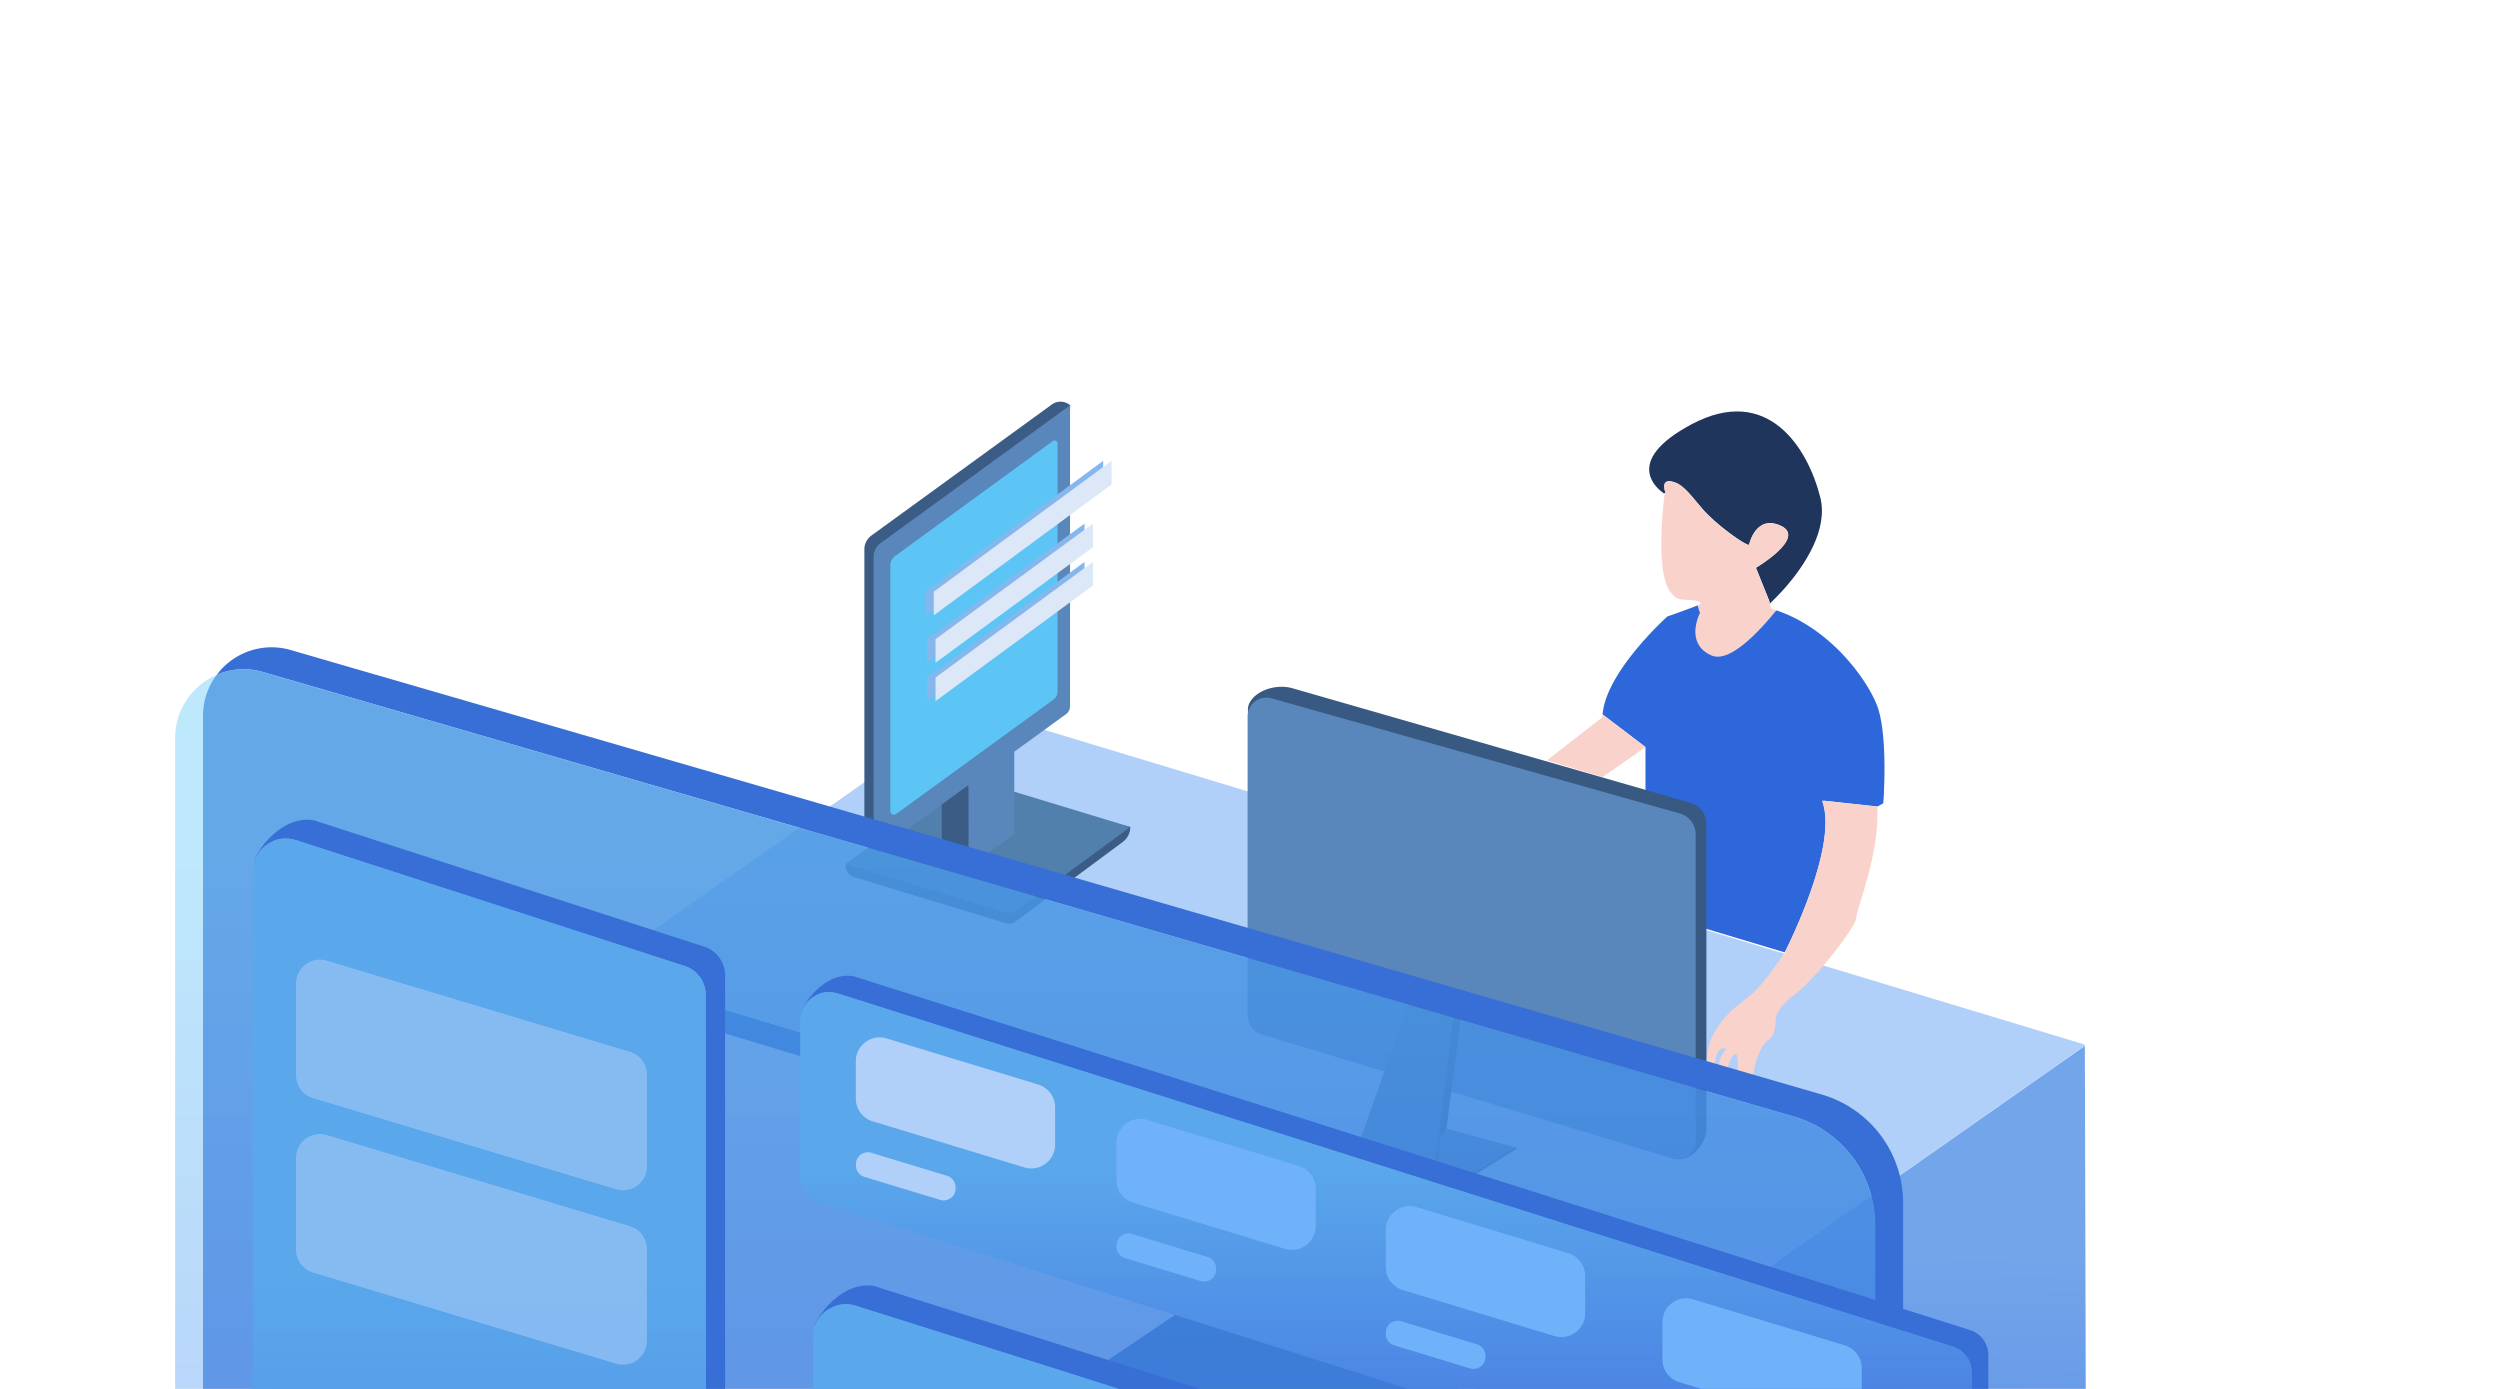 <svg id="图层_6" data-name="图层 6" xmlns="http://www.w3.org/2000/svg" xmlns:xlink="http://www.w3.org/1999/xlink" preserveAspectRatio="xMinYMin meet" viewBox="0 0 720 400"><defs><style>.cls-1{fill:#1f355b;}.cls-2{fill:#f8d2cb;}.cls-3{fill:#2e67da;}.cls-4{fill:none;}.cls-5{fill:#23519b;}.cls-33,.cls-6{fill:#b0d0f9;}.cls-7{fill:url(#未命名的渐变_22);}.cls-8{fill:#215fc1;}.cls-9{fill:#3a5c85;}.cls-10{fill:#5180ad;}.cls-11{fill:#5986bb;}.cls-12{fill:#5cc5f5;}.cls-13{fill:#85b7ed;}.cls-14{fill:#dce8f7;}.cls-15{fill:#385a82;}.cls-16{fill:#4e7ba8;}.cls-17,.cls-18{fill:#376fd6;}.cls-18{opacity:0.74;}.cls-19{opacity:0.4;fill:url(#未命名的渐变_29);}.cls-20{fill:url(#未命名的渐变_37);}.cls-21{fill:url(#未命名的渐变_37-2);}.cls-22{fill:#97c3f2;}.cls-23{opacity:0.66;}.cls-24{fill:#e6f7fc;}.cls-25{fill:url(#未命名的渐变_37-3);}.cls-26{fill:url(#未命名的渐变_37-4);}.cls-27{fill:url(#未命名的渐变_37-5);}.cls-28{fill:url(#未命名的渐变_37-6);}.cls-29{fill:url(#未命名的渐变_37-7);}.cls-30{fill:url(#未命名的渐变_37-8);}.cls-31{fill:url(#未命名的渐变_37-9);}.cls-32{fill:url(#未命名的渐变_39);}.cls-33{opacity:0.5;}.cls-34{fill:#70b2f9;}</style><linearGradient id="未命名的渐变_22" x1="546.84" y1="360.3" x2="544.38" y2="499.59" gradientUnits="userSpaceOnUse"><stop offset="0" stop-color="#73a5ea"/><stop offset="1" stop-color="#5085e4"/></linearGradient><linearGradient id="未命名的渐变_29" x1="295.24" y1="247.29" x2="295.24" y2="522.44" gradientUnits="userSpaceOnUse"><stop offset="0" stop-color="#5cc5f5"/><stop offset="1" stop-color="#4578f1"/></linearGradient><linearGradient id="未命名的渐变_37" x1="343.81" y1="414.68" x2="343.81" y2="487.41" gradientUnits="userSpaceOnUse"><stop offset="0" stop-color="#5aa7eb"/><stop offset="1" stop-color="#4576e1"/></linearGradient><linearGradient id="未命名的渐变_37-2" x1="341.01" y1="416.41" x2="341.01" y2="492.36" xlink:href="#未命名的渐变_37"/><linearGradient id="未命名的渐变_37-3" x1="344.11" y1="513.99" x2="344.11" y2="586.72" xlink:href="#未命名的渐变_37"/><linearGradient id="未命名的渐变_37-4" x1="341.31" y1="515.72" x2="341.31" y2="591.67" xlink:href="#未命名的渐变_37"/><linearGradient id="未命名的渐变_37-5" x1="343.81" y1="614.32" x2="343.81" y2="687.05" xlink:href="#未命名的渐变_37"/><linearGradient id="未命名的渐变_37-6" x1="341.01" y1="616.05" x2="341.01" y2="692.01" xlink:href="#未命名的渐变_37"/><linearGradient id="未命名的渐变_37-7" x1="401.53" y1="334.52" x2="401.53" y2="425.44" xlink:href="#未命名的渐变_37"/><linearGradient id="未命名的渐变_37-8" x1="399.1" y1="336.03" x2="399.1" y2="429.75" xlink:href="#未命名的渐变_37"/><linearGradient id="未命名的渐变_37-9" x1="140.78" y1="365.28" x2="140.78" y2="595.77" xlink:href="#未命名的渐变_37"/><linearGradient id="未命名的渐变_39" x1="137.98" y1="367.01" x2="137.98" y2="600.73" xlink:href="#未命名的渐变_37"/></defs><title>111</title><path class="cls-1" d="M514.51,168.82c-1.72,2-4,4.25-4.84,5.07l-0.09-.73L506,164.21l-0.28-.69s14.54-8.63,7.21-12.09-9.21,5.47-9.21,5.47c-0.87.29-9.51-5.76-13.54-10.5s-5.76-7.21-8.91-7.78-1.59,3.32-1.59,3.32l-0.46.17c-1.52-1-12.4-9.08,8-19.94,21.87-11.6,33.39,6.72,37,21C526.65,152.56,519.62,162.85,514.51,168.82Z"/><path class="cls-2" d="M505.69,163.52l0.28,0.69,3.62,8.95,0.09,0.73,0.39,1.44,1.51,0.46c-5.16,6.38-13.53,15.24-18.69,13-7.86-3.45-3.26-12.28-3.26-12.28a2.93,2.93,0,0,0-2-1.52c1.31-.54,2.23-1,2.14-1.27-0.29-.76-2.11-0.86-4.8-1s-3.26-1.54-3.26-1.54c-3.57-3.2-3.5-14.18-3-21.64,0.29-4.17.7-7.23,0.7-7.23l-0.17-.12,0.46-.17s-1.59-3.89,1.59-3.32,4.88,3,8.91,7.78,12.66,10.79,13.54,10.5c0,0,1.87-8.92,9.21-5.47S505.69,163.52,505.69,163.52Z"/><path class="cls-3" d="M542.19,231.46l-1.41.78a0.42,0.42,0,0,1-.25,0l-15.14-1.64a0.41,0.41,0,0,0-.43.55c4.12,12.5-9.2,39.64-10.8,42.82a0.41,0.41,0,0,1-.49.21l-39.47-11.84a0.42,0.42,0,0,1-.3-0.4V215.37a0.42,0.42,0,0,0-.16-0.33l-12-9.15a0.42,0.42,0,0,1-.17-0.38c1.15-11.95,17.48-26.91,18.6-27.93a0.33,0.33,0,0,1,.14-0.08c0.6-.19,6-2.09,8.58-3.14,0.09,0,.27,1.25.65,1.91a0.41,0.41,0,0,1,0,.38c-0.61,1.29-3.84,8.94,3.35,12.1,5.1,2.24,13.33-6.39,18.5-12.75a0.42,0.42,0,0,1,.46-0.13c14.79,5.06,25.3,18.86,28.62,27,3.24,7.92,2.09,26.09,1.94,28.28A0.4,0.4,0,0,1,542.19,231.46Z"/><path class="cls-2" d="M461.54,205.75l12.38,9.42-12.42,8.62-16-4.81,16-12.42C461.49,206.29,461.51,206,461.54,205.75Z"/><line class="cls-4" x1="461.54" y1="205.75" x2="457.48" y2="202.66"/><path class="cls-5" d="M345.52,377.44L585,449.55l-97.72,65.81L244.18,442.16l94.58-63.7A8,8,0,0,1,345.52,377.44Z"/><polygon class="cls-6" points="489.71 375.18 487.33 375 487.09 377.36 490.74 380.05 493.52 382.11 499.18 372.09 489.71 375.18"/><path class="cls-7" d="M600.34,301.27L497.79,373.11a8.31,8.31,0,0,0-3.4,6.71V514.33h0a4.7,4.7,0,0,1-4.7,4.58h2.06a7.74,7.74,0,0,0,5-1.29L599.51,457.4a2.85,2.85,0,0,0,1.33-2.41l-0.4-154Z"/><path class="cls-6" d="M600.25,300.79l-320.67-97L171.7,279.49l321.2,97.21h0V513.14c0,2.52-1.74,5.31-4.21,5.62a0,0,0,1,0,0,0h1a4.46,4.46,0,0,0,4.61-4.58V375.64l106-74.37A0.27,0.27,0,0,0,600.25,300.79Z"/><path class="cls-8" d="M492.91,383.5a9.17,9.17,0,0,0-6.51-8.76L174.72,280.52a2.34,2.34,0,0,0-3,2.25v1.9a2.34,2.34,0,0,0,1.66,2.24L484.77,381a5,5,0,0,1,3.58,4.83V513.47a1.51,1.51,0,0,1-2,1.45L244.18,442.16a2.39,2.39,0,0,0,.66,3.35l243.68,73.23a2.56,2.56,0,0,0,.89,0,4.78,4.78,0,0,0,3.46-3.88,2.26,2.26,0,0,0,0-.42V383.49h0Z"/><path class="cls-9" d="M277.87,226.71l47.66,11.46h0a5.37,5.37,0,0,1-2.17,4.31l-30.83,22.87a3.34,3.34,0,0,1-2.95.5l-43.52-13.22a3.57,3.57,0,0,1-2.53-3.42v-0.36Z"/><path class="cls-10" d="M280,224.34l45.55,13.83-33,24.18a3.34,3.34,0,0,1-2.95.5l-46.06-14L276.09,225A4.41,4.41,0,0,1,280,224.34Z"/><polygon class="cls-9" points="271.22 221.47 279.56 227.01 279.56 249.66 271.23 244.11 271.22 221.47"/><path class="cls-9" d="M250.89,154.29l52-37.77a4.28,4.28,0,0,1,5.17.07l0.16,0.13-2.71,86-49.66,40.12-2.23.33a4.07,4.07,0,0,1-4.68-4V158.24A4.9,4.9,0,0,1,250.89,154.29Z"/><path class="cls-11" d="M253.61,156.41l54.56-39.69v86.73a2.7,2.7,0,0,1-1.1,2.18l-50.78,36.9a2.94,2.94,0,0,1-4.68-2.37V160.36A4.9,4.9,0,0,1,253.61,156.41Z"/><path class="cls-12" d="M257.8,160.13L303.25,127a0.83,0.83,0,0,1,1.32.66v71.61a2.66,2.66,0,0,1-1.08,2.14l-45.38,33a1.07,1.07,0,0,1-1.71-.86V162.89A3.44,3.44,0,0,1,257.8,160.13Z"/><polygon class="cls-11" points="278.93 222.64 292.11 213.27 292.11 240.29 278.94 249.66 278.93 222.64"/><polygon class="cls-13" points="266.49 170.42 317.71 132.72 317.72 139.51 266.5 177.21 266.49 170.42"/><polygon class="cls-14" points="268.92 170.42 320.14 132.72 320.15 139.51 268.93 177.21 268.92 170.42"/><polygon class="cls-13" points="267 184.08 312.35 150.79 312.36 157.58 267.01 190.87 267 184.08"/><polygon class="cls-14" points="269.43 184.08 314.78 150.79 314.79 157.58 269.44 190.87 269.43 184.08"/><polygon class="cls-13" points="267 195.12 312.35 161.83 312.36 168.62 267.01 201.91 267 195.12"/><polygon class="cls-14" points="269.43 195.12 314.78 161.83 314.79 168.62 269.44 201.91 269.43 195.12"/><line class="cls-4" x1="537.78" y1="219.93" x2="523.39" y2="221.95"/><path class="cls-15" d="M372.15,198.19L487,231.25a6.24,6.24,0,0,1,4.44,6v88.26c0,3.51-4.64,10-10.06,8L366.61,294.88a5.93,5.93,0,0,1-4.22-5.68l-3-85.06C359.73,199.83,366.44,196.64,372.15,198.19Z"/><path class="cls-11" d="M366.28,201.14l117.63,33.18a6.24,6.24,0,0,1,4.44,6v88.26a5.24,5.24,0,0,1-6.76,5L363.53,298a5.93,5.93,0,0,1-4.22-5.68v-86A5.41,5.41,0,0,1,366.28,201.14Z"/><path class="cls-15" d="M415.16,341.8h0a0.75,0.75,0,0,1-.65-0.84L421,291.28a0.75,0.75,0,0,0-.53-0.81l-11.89-3.61a0.75,0.75,0,0,0-.5,0l-1.69.68a0.75,0.75,0,0,0-.43.47l-14.35,46.36a0.75,0.75,0,0,0,.5.94l20,6.06a0.75,0.75,0,0,1,.52.81l0,0.25a0.75,0.75,0,0,0,.56.82l2.22,0.57a0.75,0.75,0,0,0,.67-0.15l20.84-12.88-0.39-.38a0.75,0.75,0,0,0-.55.15l-20.15,11.05A0.75,0.75,0,0,1,415.16,341.8Z"/><polygon class="cls-16" points="436.42 330.44 416.58 325.08 414.78 327.76 413.64 341.24 414.74 342.25 426.88 336.39 436.42 330.44"/><path class="cls-16" d="M406,287.69l12.76,3.87-6.18,50,0.47,1.71-22.77-6.88a1.22,1.22,0,0,1-.8-1.57Z"/><path class="cls-2" d="M534.62,264.35c0.09,2.21-11.6,17.56-17.75,22.07s-5.47,7.68-5.47,7.68c-0.09,4.61-2.39,5.56-2.39,5.56s-2.77,2.15-3.94,9c-2.26,13.32-5,4.13-5,4.13s1.15-9.5-.29-9.21-2.88,5.08-2.59,8.44-0.77,3-.77,3c-4.21-8,.68-12.85.68-12.85s-2.21-1.63-3.07,3.17-2.21,3.06-2.21,3.06c-1.82-11.8,8.06-18.42,12.09-21.59S514,274.32,514,274.32s15.82-30.79,10.73-43.74l15.92,1.73C541.43,245.84,534.53,262.15,534.62,264.35Z"/><path class="cls-17" d="M548.1,346.4V557.81a16.6,16.6,0,0,1-10.88,15.61,16.43,16.43,0,0,0,2.82-9.28V352.73a32.47,32.47,0,0,0-23.56-31.22l-440.87-128a19.56,19.56,0,0,0-13.18.83,19.7,19.7,0,0,1,21.24-7.15l440.87,128A32.47,32.47,0,0,1,548.1,346.4Z"/><path class="cls-18" d="M540,352.73V564.15a16.43,16.43,0,0,1-2.82,9.28,16.47,16.47,0,0,1-10.5.31l-454.66-136a19,19,0,0,1-13.55-18.2V206.21a19.5,19.5,0,0,1,3.94-11.84,19.56,19.56,0,0,1,13.18-.83l440.87,128A32.47,32.47,0,0,1,540,352.73Z"/><path class="cls-19" d="M540,352.73V564.15a16.43,16.43,0,0,1-2.82,9.28,16.61,16.61,0,0,1-18.56,6.64L64,444a19,19,0,0,1-13.56-18.2V212.54a19.76,19.76,0,0,1,25.18-19l440.87,128A32.47,32.47,0,0,1,540,352.73Z"/><path class="cls-17" d="M453.58,440.51v51.85a9.48,9.48,0,0,1-6.18,8.9A9.45,9.45,0,0,0,448,498V446.11a8.68,8.68,0,0,0-6.06-8.27L246.4,376.06c-2.14-.68-9.87,5-11.77,5.75,1.68-4.57,9.14-13.13,17.35-11.35l195.55,61.79A8.68,8.68,0,0,1,453.58,440.51Z"/><path class="cls-20" d="M448,446.11V498a9.45,9.45,0,0,1-.59,3.3,9.34,9.34,0,0,1-6.17.16L245.69,439.65a8.68,8.68,0,0,1-6.06-8.27V379.53a9.45,9.45,0,0,1,.59-3.3,9.37,9.37,0,0,1,6.18-.16l195.53,61.78A8.68,8.68,0,0,1,448,446.11Z"/><path class="cls-21" d="M448,446.11V498A9.49,9.49,0,0,1,435.64,507L240.09,445.24a8.66,8.66,0,0,1-6-8.27V385.12a9.48,9.48,0,0,1,6.18-8.9,9.37,9.37,0,0,1,6.18-.16l195.53,61.78A8.68,8.68,0,0,1,448,446.11Z"/><path class="cls-22" d="M283.47,429.58L391.7,461.27a6.12,6.12,0,0,1,4.34,5.85h0a6.12,6.12,0,0,1-7.89,5.86L279.92,441.28a6.12,6.12,0,0,1-4.34-5.85h0A6.12,6.12,0,0,1,283.47,429.58Z"/><path class="cls-6" d="M285.09,403.44l43.66,13.26a6.87,6.87,0,0,1,4.87,6.57V429a6.87,6.87,0,0,1-8.87,6.58L281.1,422.31a6.87,6.87,0,0,1-4.87-6.57V410A6.87,6.87,0,0,1,285.09,403.44Z"/><g class="cls-23"><path class="cls-24" d="M259.46,409.14c-0.32,3.68-4.27,5.7-8.45,4.75-3.8-.87-6.64-4-6.64-7.12s3-5.74,7.14-5.41C256,401.73,259.8,405.3,259.46,409.14Z"/><path class="cls-24" d="M263.83,432.82l-24.23-7-0.05-1.67c-0.15-5,4.69-8.51,11.19-7.35l1.84,0.33c7,1.24,12.38,7,11.66,12.47Z"/></g><path class="cls-17" d="M453.88,539.82v51.85a9.48,9.48,0,0,1-6.18,8.9,9.45,9.45,0,0,0,.59-3.3V545.41a8.68,8.68,0,0,0-6.06-8.27L246.7,475.37c-2.14-.68-9.87,5-11.77,5.75,1.68-4.57,9.14-13.13,17.35-11.35l195.55,61.79A8.68,8.68,0,0,1,453.88,539.82Z"/><path class="cls-25" d="M448.29,545.41v51.85a9.45,9.45,0,0,1-.59,3.3,9.34,9.34,0,0,1-6.17.16L246,539a8.68,8.68,0,0,1-6.06-8.27V478.84a9.45,9.45,0,0,1,.59-3.3,9.37,9.37,0,0,1,6.18-.16l195.53,61.78A8.68,8.68,0,0,1,448.29,545.41Z"/><path class="cls-26" d="M448.29,545.41v51.85a9.49,9.49,0,0,1-12.35,9.06L240.39,544.55a8.66,8.66,0,0,1-6-8.27V484.43a9.48,9.48,0,0,1,6.18-8.9,9.37,9.37,0,0,1,6.18-.16l195.53,61.78A8.68,8.68,0,0,1,448.29,545.41Z"/><path class="cls-22" d="M283.77,528.88L392,560.58a6.12,6.12,0,0,1,4.34,5.85h0a6.12,6.12,0,0,1-7.89,5.86L280.21,540.59a6.12,6.12,0,0,1-4.34-5.85h0A6.12,6.12,0,0,1,283.77,528.88Z"/><path class="cls-6" d="M285.39,502.75L329.05,516a6.87,6.87,0,0,1,4.87,6.57v5.72a6.87,6.87,0,0,1-8.87,6.58L281.4,521.62a6.87,6.87,0,0,1-4.87-6.57v-5.72A6.87,6.87,0,0,1,285.39,502.75Z"/><g class="cls-23"><path class="cls-24" d="M259.76,508.45c-0.32,3.68-4.27,5.7-8.45,4.75-3.8-.87-6.64-4-6.64-7.12s3-5.74,7.14-5.41C256.34,501,260.1,504.61,259.76,508.45Z"/><path class="cls-24" d="M264.13,532.13l-24.23-7-0.05-1.67c-0.15-5,4.69-8.51,11.19-7.35l1.84,0.33c7,1.24,12.38,7,11.66,12.47Z"/></g><path class="cls-17" d="M453.58,640.15V692a9.48,9.48,0,0,1-6.18,8.9,9.45,9.45,0,0,0,.59-3.3V645.75a8.68,8.68,0,0,0-6.06-8.27L246.4,575.7c-2.14-.68-9.87,5-11.77,5.75,1.68-4.57,9.14-13.13,17.35-11.35L447.53,631.9A8.68,8.68,0,0,1,453.58,640.15Z"/><path class="cls-27" d="M448,645.75V697.6a9.45,9.45,0,0,1-.59,3.3,9.34,9.34,0,0,1-6.17.16L245.69,639.29a8.68,8.68,0,0,1-6.06-8.27V579.17a9.45,9.45,0,0,1,.59-3.3,9.37,9.37,0,0,1,6.18-.16l195.53,61.78A8.68,8.68,0,0,1,448,645.75Z"/><path class="cls-28" d="M448,645.75V697.6a9.49,9.49,0,0,1-12.35,9.06L240.09,644.88a8.66,8.66,0,0,1-6-8.27V584.77a9.48,9.48,0,0,1,6.18-8.9,9.37,9.37,0,0,1,6.18-.16l195.53,61.78A8.68,8.68,0,0,1,448,645.75Z"/><path class="cls-22" d="M283.47,629.22L391.7,660.91a6.12,6.12,0,0,1,4.34,5.85h0a6.12,6.12,0,0,1-7.89,5.86L279.92,640.92a6.12,6.12,0,0,1-4.34-5.85h0A6.12,6.12,0,0,1,283.47,629.22Z"/><path class="cls-6" d="M285.09,603.08l43.66,13.26a6.87,6.87,0,0,1,4.87,6.57v5.72a6.87,6.87,0,0,1-8.87,6.58L281.1,622a6.87,6.87,0,0,1-4.87-6.57v-5.72A6.87,6.87,0,0,1,285.09,603.08Z"/><g class="cls-23"><path class="cls-24" d="M259.46,608.78c-0.32,3.68-4.27,5.7-8.45,4.75-3.8-.87-6.64-4-6.64-7.12s3-5.74,7.14-5.41C256,601.37,259.8,604.94,259.46,608.78Z"/><path class="cls-24" d="M263.83,632.46l-24.23-7-0.05-1.67c-0.15-5,4.69-8.51,11.19-7.35l1.84,0.33c7,1.24,12.38,7,11.66,12.47Z"/></g><path class="cls-17" d="M572.63,390.22v45a8.24,8.24,0,0,1-5.37,7.73,8.21,8.21,0,0,0,.51-2.87v-45a7.54,7.54,0,0,0-5.26-7.18L241.18,286.08c-1.86-.59-8.57,4.38-10.22,5,1.46-4,7.94-11.4,15.07-9.86L567.37,383.06A7.54,7.54,0,0,1,572.63,390.22Z"/><path class="cls-29" d="M567.77,395.08v45a8.21,8.21,0,0,1-.51,2.87,8.11,8.11,0,0,1-5.36.14L240.56,341.31a7.54,7.54,0,0,1-5.26-7.18v-45a8.21,8.21,0,0,1,.51-2.87,8.14,8.14,0,0,1,5.37-.14L562.51,387.9A7.54,7.54,0,0,1,567.77,395.08Z"/><path class="cls-30" d="M567.77,395.08v45A8.24,8.24,0,0,1,557,448L235.7,346.17a7.52,7.52,0,0,1-5.25-7.18v-45a8.24,8.24,0,0,1,5.37-7.73,8.14,8.14,0,0,1,5.37-.14L562.51,387.9A7.54,7.54,0,0,1,567.77,395.08Z"/><path class="cls-17" d="M208.83,280.89V632.1a9.48,9.48,0,0,1-6.18,8.9,9.45,9.45,0,0,0,.59-3.3V286.49a8.68,8.68,0,0,0-6.06-8.27l-112.1-36.3c-2.14-.68-9.87,5-11.77,5.75,1.68-4.57,9.14-13.13,17.35-11.35l112.11,36.31A8.68,8.68,0,0,1,208.83,280.89Z"/><path class="cls-31" d="M203.24,286.49V637.69a9.45,9.45,0,0,1-.59,3.3,9.34,9.34,0,0,1-6.17.16L84.37,604.86a8.68,8.68,0,0,1-6.06-8.27V245.39a9.45,9.45,0,0,1,.59-3.3,9.37,9.37,0,0,1,6.18-.16l112.1,36.3A8.68,8.68,0,0,1,203.24,286.49Z"/><path class="cls-32" d="M203.24,286.49V637.69a9.49,9.49,0,0,1-12.35,9.06L78.77,610.46a8.66,8.66,0,0,1-6-8.27V251a9.48,9.48,0,0,1,6.18-8.9,9.37,9.37,0,0,1,6.18-.16l112.1,36.3A8.68,8.68,0,0,1,203.24,286.49Z"/><path class="cls-33" d="M94.12,276.67l87.32,26.25a6.87,6.87,0,0,1,4.87,6.57v26.45a6.87,6.87,0,0,1-8.87,6.58L90.13,316.26a6.87,6.87,0,0,1-4.87-6.57V283.25A6.87,6.87,0,0,1,94.12,276.67Z"/><path class="cls-33" d="M94.12,326.89l87.32,26.25a6.87,6.87,0,0,1,4.87,6.57v26.45a6.87,6.87,0,0,1-8.87,6.58L90.13,366.49a6.87,6.87,0,0,1-4.87-6.57V333.47A6.87,6.87,0,0,1,94.12,326.89Z"/><path class="cls-33" d="M94.12,432l87.32,26.25a6.87,6.87,0,0,1,4.87,6.57v8a6.87,6.87,0,0,1-8.87,6.58L90.13,453.14a6.87,6.87,0,0,1-4.87-6.57v-8A6.87,6.87,0,0,1,94.12,432Z"/><path class="cls-33" d="M94.12,412.49L151.68,430a6.87,6.87,0,0,1,4.87,6.57v0a6.87,6.87,0,0,1-8.87,6.58L90.13,425.6A6.87,6.87,0,0,1,85.25,419v0A6.87,6.87,0,0,1,94.12,412.49Z"/><path class="cls-33" d="M94.12,495l87.32,26.25a6.87,6.87,0,0,1,4.87,6.57v8a6.87,6.87,0,0,1-8.87,6.58L90.13,516.12a6.87,6.87,0,0,1-4.87-6.57v-8A6.87,6.87,0,0,1,94.12,495Z"/><path class="cls-33" d="M94.12,475.47L151.68,493a6.87,6.87,0,0,1,4.87,6.57v0a6.87,6.87,0,0,1-8.87,6.58L90.13,488.58A6.87,6.87,0,0,1,85.25,482v0A6.87,6.87,0,0,1,94.12,475.47Z"/><path class="cls-33" d="M94.12,557.93l87.32,26.25a6.87,6.87,0,0,1,4.87,6.57v8a6.87,6.87,0,0,1-8.87,6.58L90.13,579.11a6.87,6.87,0,0,1-4.87-6.57v-8A6.87,6.87,0,0,1,94.12,557.93Z"/><path class="cls-33" d="M94.12,538.46L151.68,556a6.87,6.87,0,0,1,4.87,6.57v0a6.87,6.87,0,0,1-8.87,6.58L90.13,551.57A6.87,6.87,0,0,1,85.25,545v0A6.87,6.87,0,0,1,94.12,538.46Z"/><path class="cls-6" d="M255.38,299.08L299,312.34a6.87,6.87,0,0,1,4.87,6.57v10.72a6.87,6.87,0,0,1-8.87,6.58l-43.66-13.26a6.87,6.87,0,0,1-4.87-6.57V305.66A6.87,6.87,0,0,1,255.38,299.08Z"/><path class="cls-6" d="M250.94,332l21.83,6.63a3.44,3.44,0,0,1,2.44,3.29v0.36a3.44,3.44,0,0,1-4.43,3.29l-21.83-6.63a3.44,3.44,0,0,1-2.44-3.29v-0.36A3.44,3.44,0,0,1,250.94,332Z"/><path class="cls-34" d="M330.39,322.52l43.66,13.26a6.87,6.87,0,0,1,4.87,6.57v10.72a6.87,6.87,0,0,1-8.87,6.58L326.4,346.39a6.87,6.87,0,0,1-4.87-6.57V329.1A6.87,6.87,0,0,1,330.39,322.52Z"/><path class="cls-34" d="M326,355.39L347.79,362a3.44,3.44,0,0,1,2.44,3.29v0.36a3.44,3.44,0,0,1-4.43,3.29L324,362.33a3.44,3.44,0,0,1-2.44-3.29v-0.36A3.44,3.44,0,0,1,326,355.39Z"/><path class="cls-34" d="M408,347.65l43.66,13.26a6.87,6.87,0,0,1,4.87,6.57V378.2a6.87,6.87,0,0,1-8.87,6.58L404,371.52a6.87,6.87,0,0,1-4.87-6.57V354.23A6.87,6.87,0,0,1,408,347.65Z"/><path class="cls-34" d="M403.54,380.52l21.83,6.63a3.44,3.44,0,0,1,2.44,3.29v0.36a3.44,3.44,0,0,1-4.43,3.29l-21.83-6.63a3.44,3.44,0,0,1-2.44-3.29v-0.36A3.44,3.44,0,0,1,403.54,380.52Z"/><path class="cls-34" d="M487.65,374.21l43.66,13.26a6.87,6.87,0,0,1,4.87,6.57v10.72a6.87,6.87,0,0,1-8.87,6.58l-43.66-13.26a6.87,6.87,0,0,1-4.87-6.57V380.79A6.87,6.87,0,0,1,487.65,374.21Z"/><path class="cls-34" d="M483.22,407.08L505,413.71a3.44,3.44,0,0,1,2.44,3.29v0.36a3.44,3.44,0,0,1-4.43,3.29L481.22,414a3.44,3.44,0,0,1-2.44-3.29v-0.36A3.44,3.44,0,0,1,483.22,407.08Z"/></svg>
